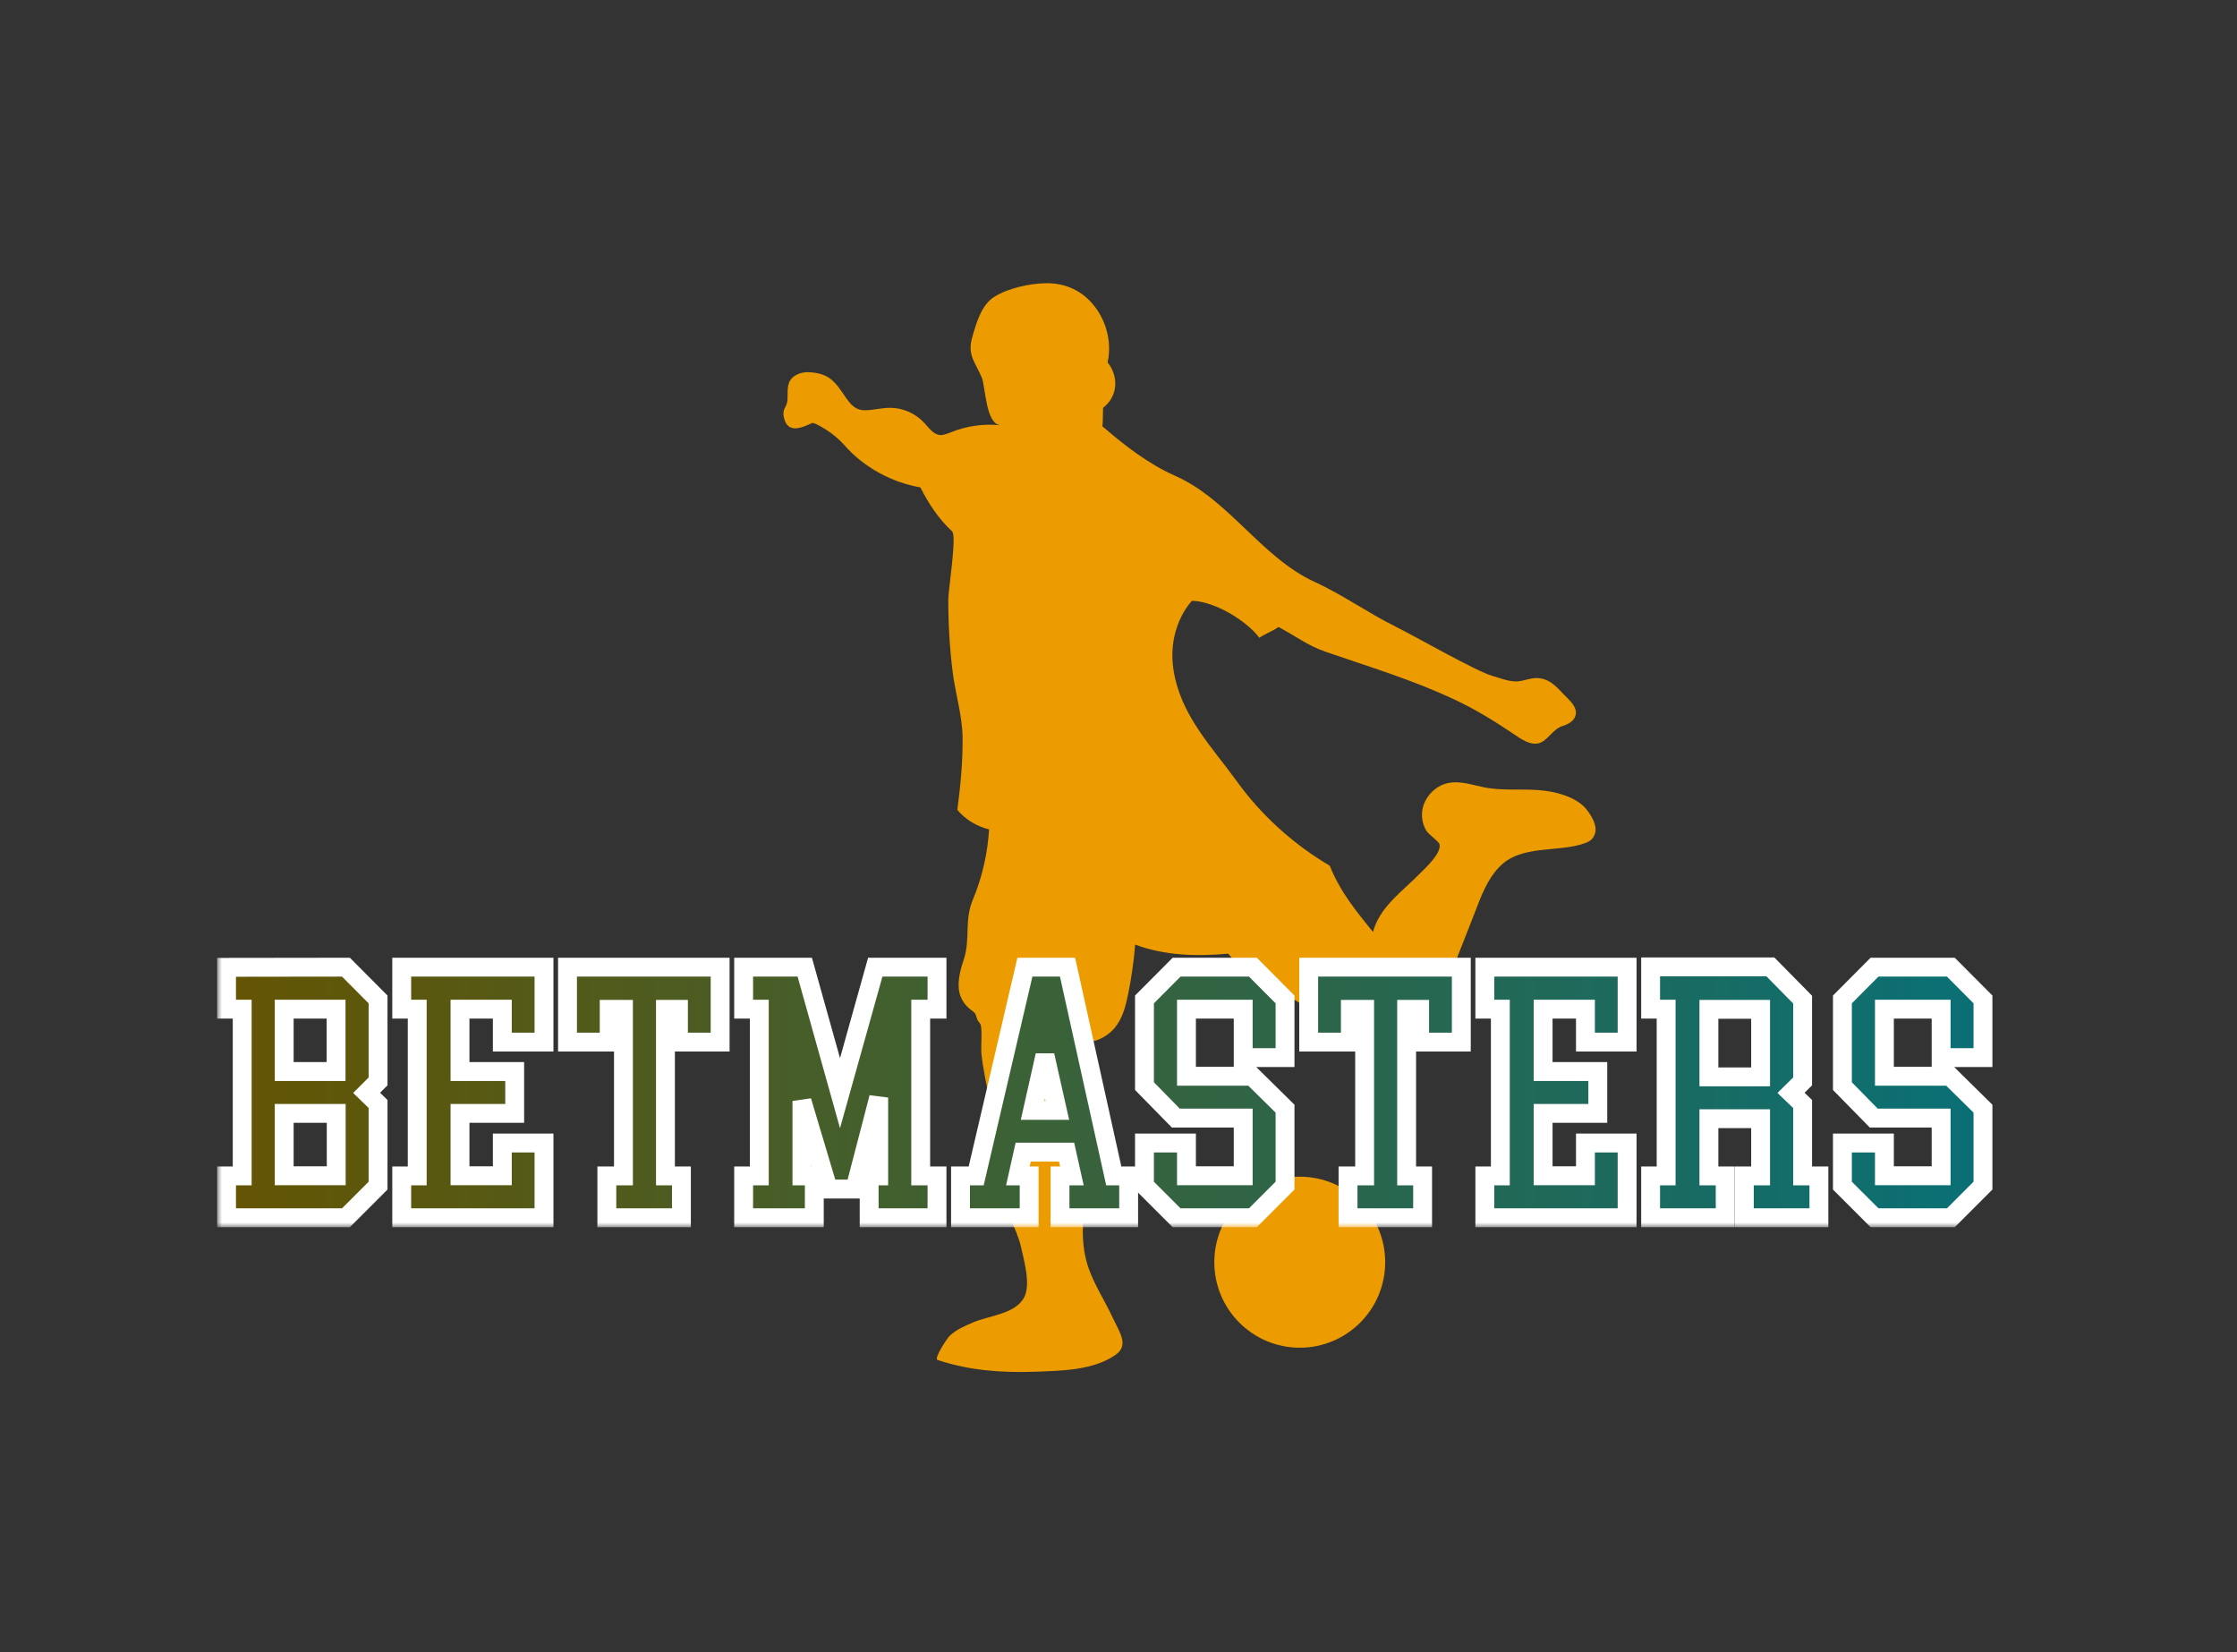 <svg width="237" height="175" viewBox="0 0 237 175" fill="none" xmlns="http://www.w3.org/2000/svg">
<rect x="0" y="0" width="237" height="175" fill="#333333" stroke="none"/>
<path d="M145.461 98.732C146.163 96.07 148.564 94.443 150.411 92.557C151.039 91.929 152.702 90.413 152.517 89.452C152.443 89.119 151.298 88.379 151.076 87.936C150.744 87.344 150.596 86.679 150.67 85.976C150.818 84.534 152 83.24 153.44 82.945C154.733 82.686 156.026 83.166 157.319 83.425C159.13 83.758 160.977 83.573 162.824 83.684C164.671 83.795 167.109 84.387 168.18 85.865C168.809 86.716 169.437 87.862 168.735 88.786C168.55 89.045 168.254 89.193 167.959 89.304C165.077 90.376 161.088 89.378 158.76 91.929C157.578 93.186 156.95 94.85 156.322 96.476C154.881 100.137 153.551 103.797 151.778 107.309C150.67 109.527 147.751 111.006 145.313 110.526C143.023 110.045 141.065 108.64 139.181 107.235C137.814 106.237 136.225 105.424 134.858 104.425C134.083 104.573 133.307 104.684 132.568 104.832C132.125 103.427 131.09 102.17 130.13 101.024C126.805 101.32 123.406 101.246 120.266 100.063C120.118 101.874 119.86 103.686 119.49 105.461C119.232 106.681 118.899 107.938 118.087 108.899C117.274 109.86 115.648 110.747 114.54 110.156C113.136 110.71 112.619 112.485 112.878 113.964C113.173 115.702 114.134 117.365 114.688 119.029C115.353 121.063 115.316 123.207 115.131 125.314C114.873 128.013 114.392 130.786 115.057 133.411C115.611 135.666 116.978 137.589 117.939 139.696C118.641 141.175 119.638 142.543 118.161 143.541C115.759 145.205 112.324 145.205 109.516 145.316C106.08 145.427 102.608 145.168 99.32 144.059C98.913 143.911 100.391 141.693 100.613 141.508C101.315 140.842 102.201 140.473 103.051 140.103C104.75 139.364 107.595 139.216 108.519 137.404C109.22 135.999 108.482 133.522 108.149 132.006C107.669 130.01 106.45 128.235 105.933 126.202C105.268 123.614 106.819 125.573 106.302 122.985C105.711 120.064 104.27 114.593 103.975 111.598C103.901 111.006 104.122 108.714 103.827 108.418C103.273 107.79 103.605 107.494 103.014 107.087C102.201 106.533 101.647 105.682 101.573 104.684C101.5 103.612 101.795 102.577 102.128 101.578C102.829 99.323 102.128 97.549 103.088 95.256C104.049 92.964 104.64 90.376 104.787 87.862C103.494 87.529 102.275 86.827 101.426 85.791C101.758 83.24 102.017 80.615 101.98 78.064C101.943 75.809 101.241 73.554 100.945 71.299C100.613 68.711 100.465 66.086 100.465 63.498C100.465 62.536 101.389 56.769 100.871 56.288C99.468 54.994 98.359 53.33 97.51 51.63C94.481 51.112 91.488 49.485 89.456 47.156C88.902 46.528 88.237 45.973 87.535 45.529C87.055 45.233 86.612 44.938 86.094 44.79C85.097 45.233 83.398 46.121 83.028 44.124C82.954 43.755 83.028 43.385 83.213 43.089C83.361 42.83 83.435 42.535 83.435 42.202C83.472 41.315 83.287 40.353 84.284 39.762C84.728 39.503 85.245 39.392 85.762 39.429C87.535 39.54 88.274 40.168 89.161 41.462C89.826 42.387 90.343 43.459 91.599 43.459C92.522 43.459 93.409 43.2 94.296 43.2C95.663 43.2 96.993 43.792 97.916 44.79C98.396 45.307 98.84 45.973 99.542 46.084C99.948 46.121 100.354 45.936 100.761 45.788C102.386 45.123 104.233 44.864 105.97 45.049C104.418 44.864 104.418 40.982 104.012 39.983C103.273 38.283 102.46 37.58 103.014 35.695C103.421 34.253 103.975 32.293 105.342 31.443C106.819 30.519 109.073 30.038 110.772 30.001C112.878 29.964 114.725 30.814 115.981 32.478C117.274 34.142 117.791 36.36 117.348 38.394C118.567 39.91 118.419 42.017 116.868 43.2C116.831 43.829 116.868 44.531 116.794 45.16C119.158 47.193 121.67 49.153 124.515 50.41C130.204 52.924 133.639 59.061 139.292 61.649C142.284 63.017 144.944 64.939 147.862 66.381C149.746 67.306 156.396 71.114 158.095 71.594C158.871 71.816 159.795 72.186 160.607 72.186C161.457 72.186 162.27 71.705 163.156 71.853C164.449 72.038 165.114 73.036 166.038 73.924C166.555 74.441 167.109 75.07 166.924 75.772C166.777 76.401 166.112 76.733 165.521 76.918C164.486 77.251 163.969 78.471 163.045 78.73C162.122 78.989 161.088 78.249 160.386 77.769C158.354 76.401 156.322 75.144 154.105 74.109C149.709 72.038 145.055 70.633 140.437 69.043C138.59 68.415 137.149 67.306 135.45 66.418C134.785 66.899 134.12 67.084 133.418 67.564C132.051 65.716 128.615 63.682 126.288 63.645C126.399 63.535 123.296 66.492 124.478 71.779C125.438 76.105 128.504 79.284 130.98 82.686C133.602 86.346 137.001 89.415 140.88 91.707C141.988 94.48 143.651 96.476 145.461 98.732Z" fill="#EC9C00"/>
<path d="M137.703 142.765C142.702 142.765 146.754 138.71 146.754 133.707C146.754 128.704 142.702 124.649 137.703 124.649C132.704 124.649 128.652 128.704 128.652 133.707C128.652 138.71 132.704 142.765 137.703 142.765Z" fill="#EC9C00"/>
<mask id="path-3-outside-1_67_92" maskUnits="userSpaceOnUse" x="23" y="101" width="189" height="29" fill="black">
<rect fill="white" x="23" y="101" width="189" height="29"/>
<path d="M24 102.471L36.65 102.454L40.054 105.874V114.557L38.842 115.769L40.054 116.947V125.597L36.65 129H24V124.567H25.66V106.903H24V102.471ZM30.109 106.903V113.511H35.605V106.903H30.109ZM35.621 124.551V117.943H30.109V124.551H35.621ZM48.736 124.551H53.219V121.081H57.635V129H42.56V124.567H44.204V106.903H42.56V102.454H57.635V110.39H53.219V106.903H48.736V113.511H54.53V117.943H48.736V124.551ZM66.052 124.567V106.92H64.541V110.39H60.125V102.454H76.295V110.39H71.879V106.92H70.501V124.567H72.194V129H64.292V124.567H66.052ZM84.961 116.632V124.567H86.272V129H78.785V124.567H80.445V106.903H78.785V102.454H85.26L88.995 115.802L92.731 102.454H99.272V106.903H97.545V124.567H99.272V129H92.083V124.567H93.096V116.267L90.572 125.962H87.75L84.961 116.632ZM108.402 122.044L107.838 124.567H109.033V129H101.762V124.567H103.422L108.585 102.454H113.101L117.998 124.567H119.575V129H112.304V124.567H113.565L113.001 122.044H108.402ZM112.021 117.628L110.71 111.801L109.398 117.628H112.021ZM124.655 102.454H132.74L136.144 105.874V112.033H131.711V106.903H125.701V114.009H132.657L136.144 117.445V125.597L132.74 129H124.655L121.252 125.597V121.081H125.701V124.551H131.711V118.441H124.572L121.252 115.055V105.874L124.655 102.454ZM144.577 124.567V106.92H143.066V110.39H138.65V102.454H154.82V110.39H150.404V106.92H149.026V124.567H150.72V129H142.817V124.567H144.577ZM163.486 124.551H167.969V121.081H172.385V129H157.311V124.567H158.954V106.903H157.311V102.454H172.385V110.39H167.969V106.903H163.486V113.511H169.28V117.943H163.486V124.551ZM186.529 114.075V106.92H181.051V114.075H186.529ZM186.529 124.567V118.508H181.051V124.567H182.777V129H174.875V124.567H176.519V106.903H174.875V102.421H187.559L190.979 105.891V114.557L189.75 115.769L190.979 116.947V124.567H192.705V129H184.803V124.567H186.529ZM198.599 102.454H206.684L210.087 105.874V112.033H205.654V106.903H199.645V114.009H206.601L210.087 117.445V125.597L206.684 129H198.599L195.195 125.597V121.081H199.645V124.551H205.654V118.441H198.516L195.195 115.055V105.874L198.599 102.454Z"/>
</mask>
<path d="M24 102.471L36.65 102.454L40.054 105.874V114.557L38.842 115.769L40.054 116.947V125.597L36.65 129H24V124.567H25.66V106.903H24V102.471ZM30.109 106.903V113.511H35.605V106.903H30.109ZM35.621 124.551V117.943H30.109V124.551H35.621ZM48.736 124.551H53.219V121.081H57.635V129H42.56V124.567H44.204V106.903H42.56V102.454H57.635V110.39H53.219V106.903H48.736V113.511H54.53V117.943H48.736V124.551ZM66.052 124.567V106.92H64.541V110.39H60.125V102.454H76.295V110.39H71.879V106.92H70.501V124.567H72.194V129H64.292V124.567H66.052ZM84.961 116.632V124.567H86.272V129H78.785V124.567H80.445V106.903H78.785V102.454H85.26L88.995 115.802L92.731 102.454H99.272V106.903H97.545V124.567H99.272V129H92.083V124.567H93.096V116.267L90.572 125.962H87.75L84.961 116.632ZM108.402 122.044L107.838 124.567H109.033V129H101.762V124.567H103.422L108.585 102.454H113.101L117.998 124.567H119.575V129H112.304V124.567H113.565L113.001 122.044H108.402ZM112.021 117.628L110.71 111.801L109.398 117.628H112.021ZM124.655 102.454H132.74L136.144 105.874V112.033H131.711V106.903H125.701V114.009H132.657L136.144 117.445V125.597L132.74 129H124.655L121.252 125.597V121.081H125.701V124.551H131.711V118.441H124.572L121.252 115.055V105.874L124.655 102.454ZM144.577 124.567V106.92H143.066V110.39H138.65V102.454H154.82V110.39H150.404V106.92H149.026V124.567H150.72V129H142.817V124.567H144.577ZM163.486 124.551H167.969V121.081H172.385V129H157.311V124.567H158.954V106.903H157.311V102.454H172.385V110.39H167.969V106.903H163.486V113.511H169.28V117.943H163.486V124.551ZM186.529 114.075V106.92H181.051V114.075H186.529ZM186.529 124.567V118.508H181.051V124.567H182.777V129H174.875V124.567H176.519V106.903H174.875V102.421H187.559L190.979 105.891V114.557L189.75 115.769L190.979 116.947V124.567H192.705V129H184.803V124.567H186.529ZM198.599 102.454H206.684L210.087 105.874V112.033H205.654V106.903H199.645V114.009H206.601L210.087 117.445V125.597L206.684 129H198.599L195.195 125.597V121.081H199.645V124.551H205.654V118.441H198.516L195.195 115.055V105.874L198.599 102.454Z" fill="url(#paint0_linear_67_92)"/>
<path d="M24 102.471L23.999 101.471L23 101.472V102.471H24ZM36.65 102.454L37.359 101.749L37.066 101.454L36.649 101.454L36.65 102.454ZM40.054 105.874H41.054V105.461L40.763 105.169L40.054 105.874ZM40.054 114.557L40.761 115.264L41.054 114.971V114.557H40.054ZM38.842 115.769L38.135 115.061L37.418 115.778L38.145 116.485L38.842 115.769ZM40.054 116.947H41.054V116.525L40.751 116.23L40.054 116.947ZM40.054 125.597L40.761 126.304L41.054 126.011V125.597H40.054ZM36.65 129V130H37.065L37.358 129.707L36.65 129ZM24 129H23V130H24V129ZM24 124.567V123.567H23V124.567H24ZM25.66 124.567V125.567H26.66V124.567H25.66ZM25.66 106.903H26.66V105.903H25.66V106.903ZM24 106.903H23V107.903H24V106.903ZM30.109 106.903V105.903H29.109V106.903H30.109ZM30.109 113.511H29.109V114.511H30.109V113.511ZM35.605 113.511V114.511H36.605V113.511H35.605ZM35.605 106.903H36.605V105.903H35.605V106.903ZM35.621 124.551V125.551H36.621V124.551H35.621ZM35.621 117.943H36.621V116.943H35.621V117.943ZM30.109 117.943V116.943H29.109V117.943H30.109ZM30.109 124.551H29.109V125.551H30.109V124.551ZM24.001 103.471L36.652 103.454L36.649 101.454L23.999 101.471L24.001 103.471ZM35.942 103.159L39.345 106.579L40.763 105.169L37.359 101.749L35.942 103.159ZM39.054 105.874V114.557H41.054V105.874H39.054ZM39.347 113.85L38.135 115.061L39.549 116.476L40.761 115.264L39.347 113.85ZM38.145 116.485L39.356 117.664L40.751 116.23L39.539 115.052L38.145 116.485ZM39.054 116.947V125.597H41.054V116.947H39.054ZM39.347 124.89L35.943 128.293L37.358 129.707L40.761 126.304L39.347 124.89ZM36.65 128H24V130H36.65V128ZM25 129V124.567H23V129H25ZM24 125.567H25.66V123.567H24V125.567ZM26.66 124.567V106.903H24.66V124.567H26.66ZM25.66 105.903H24V107.903H25.66V105.903ZM25 106.903V102.471H23V106.903H25ZM29.109 106.903V113.511H31.109V106.903H29.109ZM30.109 114.511H35.605V112.511H30.109V114.511ZM36.605 113.511V106.903H34.605V113.511H36.605ZM35.605 105.903H30.109V107.903H35.605V105.903ZM36.621 124.551V117.943H34.621V124.551H36.621ZM35.621 116.943H30.109V118.943H35.621V116.943ZM29.109 117.943V124.551H31.109V117.943H29.109ZM30.109 125.551H35.621V123.551H30.109V125.551ZM48.736 124.551H47.736V125.551H48.736V124.551ZM53.219 124.551V125.551H54.219V124.551H53.219ZM53.219 121.081V120.081H52.219V121.081H53.219ZM57.635 121.081H58.635V120.081H57.635V121.081ZM57.635 129V130H58.635V129H57.635ZM42.56 129H41.56V130H42.56V129ZM42.56 124.567V123.567H41.56V124.567H42.56ZM44.204 124.567V125.567H45.204V124.567H44.204ZM44.204 106.903H45.204V105.903H44.204V106.903ZM42.56 106.903H41.56V107.903H42.56V106.903ZM42.56 102.454V101.454H41.56V102.454H42.56ZM57.635 102.454H58.635V101.454H57.635V102.454ZM57.635 110.39V111.39H58.635V110.39H57.635ZM53.219 110.39H52.219V111.39H53.219V110.39ZM53.219 106.903H54.219V105.903H53.219V106.903ZM48.736 106.903V105.903H47.736V106.903H48.736ZM48.736 113.511H47.736V114.511H48.736V113.511ZM54.53 113.511H55.53V112.511H54.53V113.511ZM54.53 117.943V118.943H55.53V117.943H54.53ZM48.736 117.943V116.943H47.736V117.943H48.736ZM48.736 125.551H53.219V123.551H48.736V125.551ZM54.219 124.551V121.081H52.219V124.551H54.219ZM53.219 122.081H57.635V120.081H53.219V122.081ZM56.635 121.081V129H58.635V121.081H56.635ZM57.635 128H42.56V130H57.635V128ZM43.56 129V124.567H41.56V129H43.56ZM42.56 125.567H44.204V123.567H42.56V125.567ZM45.204 124.567V106.903H43.204V124.567H45.204ZM44.204 105.903H42.56V107.903H44.204V105.903ZM43.56 106.903V102.454H41.56V106.903H43.56ZM42.56 103.454H57.635V101.454H42.56V103.454ZM56.635 102.454V110.39H58.635V102.454H56.635ZM57.635 109.39H53.219V111.39H57.635V109.39ZM54.219 110.39V106.903H52.219V110.39H54.219ZM53.219 105.903H48.736V107.903H53.219V105.903ZM47.736 106.903V113.511H49.736V106.903H47.736ZM48.736 114.511H54.53V112.511H48.736V114.511ZM53.53 113.511V117.943H55.53V113.511H53.53ZM54.53 116.943H48.736V118.943H54.53V116.943ZM47.736 117.943V124.551H49.736V117.943H47.736ZM66.052 124.567V125.567H67.052V124.567H66.052ZM66.052 106.92H67.052V105.92H66.052V106.92ZM64.541 106.92V105.92H63.541V106.92H64.541ZM64.541 110.39V111.39H65.541V110.39H64.541ZM60.125 110.39H59.125V111.39H60.125V110.39ZM60.125 102.454V101.454H59.125V102.454H60.125ZM76.295 102.454H77.295V101.454H76.295V102.454ZM76.295 110.39V111.39H77.295V110.39H76.295ZM71.879 110.39H70.879V111.39H71.879V110.39ZM71.879 106.92H72.879V105.92H71.879V106.92ZM70.501 106.92V105.92H69.501V106.92H70.501ZM70.501 124.567H69.501V125.567H70.501V124.567ZM72.194 124.567H73.194V123.567H72.194V124.567ZM72.194 129V130H73.194V129H72.194ZM64.292 129H63.292V130H64.292V129ZM64.292 124.567V123.567H63.292V124.567H64.292ZM67.052 124.567V106.92H65.052V124.567H67.052ZM66.052 105.92H64.541V107.92H66.052V105.92ZM63.541 106.92V110.39H65.541V106.92H63.541ZM64.541 109.39H60.125V111.39H64.541V109.39ZM61.125 110.39V102.454H59.125V110.39H61.125ZM60.125 103.454H76.295V101.454H60.125V103.454ZM75.295 102.454V110.39H77.295V102.454H75.295ZM76.295 109.39H71.879V111.39H76.295V109.39ZM72.879 110.39V106.92H70.879V110.39H72.879ZM71.879 105.92H70.501V107.92H71.879V105.92ZM69.501 106.92V124.567H71.501V106.92H69.501ZM70.501 125.567H72.194V123.567H70.501V125.567ZM71.194 124.567V129H73.194V124.567H71.194ZM72.194 128H64.292V130H72.194V128ZM65.292 129V124.567H63.292V129H65.292ZM64.292 125.567H66.052V123.567H64.292V125.567ZM84.961 116.632L85.919 116.345L83.961 116.632H84.961ZM84.961 124.567H83.961V125.567H84.961V124.567ZM86.272 124.567H87.272V123.567H86.272V124.567ZM86.272 129V130H87.272V129H86.272ZM78.785 129H77.785V130H78.785V129ZM78.785 124.567V123.567H77.785V124.567H78.785ZM80.445 124.567V125.567H81.445V124.567H80.445ZM80.445 106.903H81.445V105.903H80.445V106.903ZM78.785 106.903H77.785V107.903H78.785V106.903ZM78.785 102.454V101.454H77.785V102.454H78.785ZM85.26 102.454L86.223 102.185L86.018 101.454H85.26V102.454ZM88.995 115.802L88.032 116.071L88.995 119.512L89.958 116.071L88.995 115.802ZM92.731 102.454V101.454H91.972L91.767 102.185L92.731 102.454ZM99.272 102.454H100.271V101.454H99.272V102.454ZM99.272 106.903V107.903H100.271V106.903H99.272ZM97.545 106.903V105.903H96.545V106.903H97.545ZM97.545 124.567H96.545V125.567H97.545V124.567ZM99.272 124.567H100.271V123.567H99.272V124.567ZM99.272 129V130H100.271V129H99.272ZM92.083 129H91.083V130H92.083V129ZM92.083 124.567V123.567H91.083V124.567H92.083ZM93.096 124.567V125.567H94.096V124.567H93.096ZM93.096 116.267H94.096L92.128 116.015L93.096 116.267ZM90.572 125.962V126.962H91.345L91.54 126.214L90.572 125.962ZM87.75 125.962L86.792 126.248L87.005 126.962H87.75V125.962ZM83.961 116.632V124.567H85.961V116.632H83.961ZM84.961 125.567H86.272V123.567H84.961V125.567ZM85.272 124.567V129H87.272V124.567H85.272ZM86.272 128H78.785V130H86.272V128ZM79.785 129V124.567H77.785V129H79.785ZM78.785 125.567H80.445V123.567H78.785V125.567ZM81.445 124.567V106.903H79.445V124.567H81.445ZM80.445 105.903H78.785V107.903H80.445V105.903ZM79.785 106.903V102.454H77.785V106.903H79.785ZM78.785 103.454H85.26V101.454H78.785V103.454ZM84.297 102.724L88.032 116.071L89.958 115.532L86.223 102.185L84.297 102.724ZM89.958 116.071L93.694 102.724L91.767 102.185L88.032 115.532L89.958 116.071ZM92.731 103.454H99.272V101.454H92.731V103.454ZM98.272 102.454V106.903H100.271V102.454H98.272ZM99.272 105.903H97.545V107.903H99.272V105.903ZM96.545 106.903V124.567H98.545V106.903H96.545ZM97.545 125.567H99.272V123.567H97.545V125.567ZM98.272 124.567V129H100.271V124.567H98.272ZM99.272 128H92.083V130H99.272V128ZM93.083 129V124.567H91.083V129H93.083ZM92.083 125.567H93.096V123.567H92.083V125.567ZM94.096 124.567V116.267H92.096V124.567H94.096ZM92.128 116.015L89.605 125.71L91.54 126.214L94.064 116.518L92.128 116.015ZM90.572 124.962H87.75V126.962H90.572V124.962ZM88.708 125.676L85.919 116.345L84.003 116.918L86.792 126.248L88.708 125.676ZM108.402 122.044V121.044H107.601L107.426 121.826L108.402 122.044ZM107.838 124.567L106.862 124.349L106.589 125.567H107.838V124.567ZM109.033 124.567H110.033V123.567H109.033V124.567ZM109.033 129V130H110.033V129H109.033ZM101.762 129H100.762V130H101.762V129ZM101.762 124.567V123.567H100.762V124.567H101.762ZM103.422 124.567V125.567H104.215L104.396 124.795L103.422 124.567ZM108.585 102.454V101.454H107.792L107.611 102.227L108.585 102.454ZM113.101 102.454L114.077 102.238L113.903 101.454H113.101V102.454ZM117.998 124.567L117.022 124.784L117.195 125.567H117.998V124.567ZM119.575 124.567H120.575V123.567H119.575V124.567ZM119.575 129V130H120.575V129H119.575ZM112.304 129H111.304V130H112.304V129ZM112.304 124.567V123.567H111.304V124.567H112.304ZM113.565 124.567V125.567H114.814L114.541 124.349L113.565 124.567ZM113.001 122.044L113.977 121.826L113.802 121.044H113.001V122.044ZM112.021 117.628V118.628H113.272L112.997 117.408L112.021 117.628ZM110.71 111.801L111.686 111.581H109.734L110.71 111.801ZM109.398 117.628L108.423 117.408L108.148 118.628H109.398V117.628ZM107.426 121.826L106.862 124.349L108.814 124.786L109.378 122.262L107.426 121.826ZM107.838 125.567H109.033V123.567H107.838V125.567ZM108.033 124.567V129H110.033V124.567H108.033ZM109.033 128H101.762V130H109.033V128ZM102.762 129V124.567H100.762V129H102.762ZM101.762 125.567H103.422V123.567H101.762V125.567ZM104.396 124.795L109.559 102.681L107.611 102.227L102.448 124.34L104.396 124.795ZM108.585 103.454H113.101V101.454H108.585V103.454ZM112.124 102.67L117.022 124.784L118.974 124.351L114.077 102.238L112.124 102.67ZM117.998 125.567H119.575V123.567H117.998V125.567ZM118.575 124.567V129H120.575V124.567H118.575ZM119.575 128H112.304V130H119.575V128ZM113.304 129V124.567H111.304V129H113.304ZM112.304 125.567H113.565V123.567H112.304V125.567ZM114.541 124.349L113.977 121.826L112.025 122.262L112.59 124.786L114.541 124.349ZM113.001 121.044H108.402V123.044H113.001V121.044ZM112.997 117.408L111.686 111.581L109.734 112.02L111.046 117.848L112.997 117.408ZM109.734 111.581L108.423 117.408L110.374 117.848L111.686 112.02L109.734 111.581ZM109.398 118.628H112.021V116.628H109.398V118.628ZM124.655 102.454V101.454H124.24L123.946 101.749L124.655 102.454ZM132.74 102.454L133.449 101.749L133.156 101.454H132.74V102.454ZM136.144 105.874H137.144V105.461L136.852 105.169L136.144 105.874ZM136.144 112.033V113.033H137.144V112.033H136.144ZM131.711 112.033H130.711V113.033H131.711V112.033ZM131.711 106.903H132.711V105.903H131.711V106.903ZM125.701 106.903V105.903H124.701V106.903H125.701ZM125.701 114.009H124.701V115.009H125.701V114.009ZM132.657 114.009L133.359 113.297L133.067 113.009H132.657V114.009ZM136.144 117.445H137.144V117.027L136.846 116.733L136.144 117.445ZM136.144 125.597L136.851 126.304L137.144 126.011V125.597H136.144ZM132.74 129V130H133.154L133.447 129.707L132.74 129ZM124.655 129L123.948 129.707L124.241 130H124.655V129ZM121.252 125.597H120.252V126.011L120.545 126.304L121.252 125.597ZM121.252 121.081V120.081H120.252V121.081H121.252ZM125.701 121.081H126.701V120.081H125.701V121.081ZM125.701 124.551H124.701V125.551H125.701V124.551ZM131.711 124.551V125.551H132.711V124.551H131.711ZM131.711 118.441H132.711V117.441H131.711V118.441ZM124.572 118.441L123.858 119.141L124.152 119.441H124.572V118.441ZM121.252 115.055H120.252V115.463L120.538 115.755L121.252 115.055ZM121.252 105.874L120.543 105.169L120.252 105.461V105.874H121.252ZM124.655 103.454H132.74V101.454H124.655V103.454ZM132.031 103.159L135.435 106.579L136.852 105.169L133.449 101.749L132.031 103.159ZM135.144 105.874V112.033H137.144V105.874H135.144ZM136.144 111.033H131.711V113.033H136.144V111.033ZM132.711 112.033V106.903H130.711V112.033H132.711ZM131.711 105.903H125.701V107.903H131.711V105.903ZM124.701 106.903V114.009H126.701V106.903H124.701ZM125.701 115.009H132.657V113.009H125.701V115.009ZM131.955 114.721L135.442 118.157L136.846 116.733L133.359 113.297L131.955 114.721ZM135.144 117.445V125.597H137.144V117.445H135.144ZM135.436 124.89L132.033 128.293L133.447 129.707L136.851 126.304L135.436 124.89ZM132.74 128H124.655V130H132.74V128ZM125.362 128.293L121.959 124.89L120.545 126.304L123.948 129.707L125.362 128.293ZM122.252 125.597V121.081H120.252V125.597H122.252ZM121.252 122.081H125.701V120.081H121.252V122.081ZM124.701 121.081V124.551H126.701V121.081H124.701ZM125.701 125.551H131.711V123.551H125.701V125.551ZM132.711 124.551V118.441H130.711V124.551H132.711ZM131.711 117.441H124.572V119.441H131.711V117.441ZM125.286 117.741L121.966 114.355L120.538 115.755L123.858 119.141L125.286 117.741ZM122.252 115.055V105.874H120.252V115.055H122.252ZM121.961 106.579L125.364 103.159L123.946 101.749L120.543 105.169L121.961 106.579ZM144.577 124.567V125.567H145.577V124.567H144.577ZM144.577 106.92H145.577V105.92H144.577V106.92ZM143.066 106.92V105.92H142.066V106.92H143.066ZM143.066 110.39V111.39H144.066V110.39H143.066ZM138.65 110.39H137.65V111.39H138.65V110.39ZM138.65 102.454V101.454H137.65V102.454H138.65ZM154.82 102.454H155.82V101.454H154.82V102.454ZM154.82 110.39V111.39H155.82V110.39H154.82ZM150.404 110.39H149.404V111.39H150.404V110.39ZM150.404 106.92H151.404V105.92H150.404V106.92ZM149.026 106.92V105.92H148.026V106.92H149.026ZM149.026 124.567H148.026V125.567H149.026V124.567ZM150.72 124.567H151.72V123.567H150.72V124.567ZM150.72 129V130H151.72V129H150.72ZM142.817 129H141.817V130H142.817V129ZM142.817 124.567V123.567H141.817V124.567H142.817ZM145.577 124.567V106.92H143.577V124.567H145.577ZM144.577 105.92H143.066V107.92H144.577V105.92ZM142.066 106.92V110.39H144.066V106.92H142.066ZM143.066 109.39H138.65V111.39H143.066V109.39ZM139.65 110.39V102.454H137.65V110.39H139.65ZM138.65 103.454H154.82V101.454H138.65V103.454ZM153.82 102.454V110.39H155.82V102.454H153.82ZM154.82 109.39H150.404V111.39H154.82V109.39ZM151.404 110.39V106.92H149.404V110.39H151.404ZM150.404 105.92H149.026V107.92H150.404V105.92ZM148.026 106.92V124.567H150.026V106.92H148.026ZM149.026 125.567H150.72V123.567H149.026V125.567ZM149.72 124.567V129H151.72V124.567H149.72ZM150.72 128H142.817V130H150.72V128ZM143.817 129V124.567H141.817V129H143.817ZM142.817 125.567H144.577V123.567H142.817V125.567ZM163.486 124.551H162.486V125.551H163.486V124.551ZM167.969 124.551V125.551H168.969V124.551H167.969ZM167.969 121.081V120.081H166.969V121.081H167.969ZM172.385 121.081H173.385V120.081H172.385V121.081ZM172.385 129V130H173.385V129H172.385ZM157.311 129H156.311V130H157.311V129ZM157.311 124.567V123.567H156.311V124.567H157.311ZM158.954 124.567V125.567H159.954V124.567H158.954ZM158.954 106.903H159.954V105.903H158.954V106.903ZM157.311 106.903H156.311V107.903H157.311V106.903ZM157.311 102.454V101.454H156.311V102.454H157.311ZM172.385 102.454H173.385V101.454H172.385V102.454ZM172.385 110.39V111.39H173.385V110.39H172.385ZM167.969 110.39H166.969V111.39H167.969V110.39ZM167.969 106.903H168.969V105.903H167.969V106.903ZM163.486 106.903V105.903H162.486V106.903H163.486ZM163.486 113.511H162.486V114.511H163.486V113.511ZM169.28 113.511H170.28V112.511H169.28V113.511ZM169.28 117.943V118.943H170.28V117.943H169.28ZM163.486 117.943V116.943H162.486V117.943H163.486ZM163.486 125.551H167.969V123.551H163.486V125.551ZM168.969 124.551V121.081H166.969V124.551H168.969ZM167.969 122.081H172.385V120.081H167.969V122.081ZM171.385 121.081V129H173.385V121.081H171.385ZM172.385 128H157.311V130H172.385V128ZM158.311 129V124.567H156.311V129H158.311ZM157.311 125.567H158.954V123.567H157.311V125.567ZM159.954 124.567V106.903H157.954V124.567H159.954ZM158.954 105.903H157.311V107.903H158.954V105.903ZM158.311 106.903V102.454H156.311V106.903H158.311ZM157.311 103.454H172.385V101.454H157.311V103.454ZM171.385 102.454V110.39H173.385V102.454H171.385ZM172.385 109.39H167.969V111.39H172.385V109.39ZM168.969 110.39V106.903H166.969V110.39H168.969ZM167.969 105.903H163.486V107.903H167.969V105.903ZM162.486 106.903V113.511H164.486V106.903H162.486ZM163.486 114.511H169.28V112.511H163.486V114.511ZM168.28 113.511V117.943H170.28V113.511H168.28ZM169.28 116.943H163.486V118.943H169.28V116.943ZM162.486 117.943V124.551H164.486V117.943H162.486ZM186.529 114.075V115.075H187.529V114.075H186.529ZM186.529 106.92H187.529V105.92H186.529V106.92ZM181.051 106.92V105.92H180.051V106.92H181.051ZM181.051 114.075H180.051V115.075H181.051V114.075ZM186.529 124.567V125.567H187.529V124.567H186.529ZM186.529 118.508H187.529V117.508H186.529V118.508ZM181.051 118.508V117.508H180.051V118.508H181.051ZM181.051 124.567H180.051V125.567H181.051V124.567ZM182.777 124.567H183.777V123.567H182.777V124.567ZM182.777 129V130H183.777V129H182.777ZM174.875 129H173.875V130H174.875V129ZM174.875 124.567V123.567H173.875V124.567H174.875ZM176.519 124.567V125.567H177.519V124.567H176.519ZM176.519 106.903H177.519V105.903H176.519V106.903ZM174.875 106.903H173.875V107.903H174.875V106.903ZM174.875 102.421V101.421H173.875V102.421H174.875ZM187.559 102.421L188.271 101.719L187.977 101.421H187.559V102.421ZM190.979 105.891H191.979V105.481L191.691 105.189L190.979 105.891ZM190.979 114.557L191.681 115.269L191.979 114.975V114.557H190.979ZM189.75 115.769L189.048 115.057L188.316 115.779L189.058 116.49L189.75 115.769ZM190.979 116.947H191.979V116.521L191.671 116.226L190.979 116.947ZM190.979 124.567H189.979V125.567H190.979V124.567ZM192.705 124.567H193.705V123.567H192.705V124.567ZM192.705 129V130H193.705V129H192.705ZM184.803 129H183.803V130H184.803V129ZM184.803 124.567V123.567H183.803V124.567H184.803ZM187.529 114.075V106.92H185.529V114.075H187.529ZM186.529 105.92H181.051V107.92H186.529V105.92ZM180.051 106.92V114.075H182.051V106.92H180.051ZM181.051 115.075H186.529V113.075H181.051V115.075ZM187.529 124.567V118.508H185.529V124.567H187.529ZM186.529 117.508H181.051V119.508H186.529V117.508ZM180.051 118.508V124.567H182.051V118.508H180.051ZM181.051 125.567H182.777V123.567H181.051V125.567ZM181.777 124.567V129H183.777V124.567H181.777ZM182.777 128H174.875V130H182.777V128ZM175.875 129V124.567H173.875V129H175.875ZM174.875 125.567H176.519V123.567H174.875V125.567ZM177.519 124.567V106.903H175.519V124.567H177.519ZM176.519 105.903H174.875V107.903H176.519V105.903ZM175.875 106.903V102.421H173.875V106.903H175.875ZM174.875 103.421H187.559V101.421H174.875V103.421ZM186.846 103.123L190.266 106.593L191.691 105.189L188.271 101.719L186.846 103.123ZM189.979 105.891V114.557H191.979V105.891H189.979ZM190.276 113.845L189.048 115.057L190.452 116.48L191.681 115.269L190.276 113.845ZM189.058 116.49L190.286 117.669L191.671 116.226L190.442 115.047L189.058 116.49ZM189.979 116.947V124.567H191.979V116.947H189.979ZM190.979 125.567H192.705V123.567H190.979V125.567ZM191.705 124.567V129H193.705V124.567H191.705ZM192.705 128H184.803V130H192.705V128ZM185.803 129V124.567H183.803V129H185.803ZM184.803 125.567H186.529V123.567H184.803V125.567ZM198.599 102.454V101.454H198.183L197.89 101.749L198.599 102.454ZM206.684 102.454L207.392 101.749L207.099 101.454H206.684V102.454ZM210.087 105.874H211.087V105.461L210.796 105.169L210.087 105.874ZM210.087 112.033V113.033H211.087V112.033H210.087ZM205.654 112.033H204.654V113.033H205.654V112.033ZM205.654 106.903H206.654V105.903H205.654V106.903ZM199.645 106.903V105.903H198.645V106.903H199.645ZM199.645 114.009H198.645V115.009H199.645V114.009ZM206.601 114.009L207.303 113.297L207.011 113.009H206.601V114.009ZM210.087 117.445H211.087V117.027L210.789 116.733L210.087 117.445ZM210.087 125.597L210.794 126.304L211.087 126.011V125.597H210.087ZM206.684 129V130H207.098L207.391 129.707L206.684 129ZM198.599 129L197.892 129.707L198.184 130H198.599V129ZM195.195 125.597H194.195V126.011L194.488 126.304L195.195 125.597ZM195.195 121.081V120.081H194.195V121.081H195.195ZM199.645 121.081H200.645V120.081H199.645V121.081ZM199.645 124.551H198.645V125.551H199.645V124.551ZM205.654 124.551V125.551H206.654V124.551H205.654ZM205.654 118.441H206.654V117.441H205.654V118.441ZM198.516 118.441L197.802 119.141L198.096 119.441H198.516V118.441ZM195.195 115.055H194.195V115.463L194.481 115.755L195.195 115.055ZM195.195 105.874L194.486 105.169L194.195 105.461V105.874H195.195ZM198.599 103.454H206.684V101.454H198.599V103.454ZM205.975 103.159L209.378 106.579L210.796 105.169L207.392 101.749L205.975 103.159ZM209.087 105.874V112.033H211.087V105.874H209.087ZM210.087 111.033H205.654V113.033H210.087V111.033ZM206.654 112.033V106.903H204.654V112.033H206.654ZM205.654 105.903H199.645V107.903H205.654V105.903ZM198.645 106.903V114.009H200.645V106.903H198.645ZM199.645 115.009H206.601V113.009H199.645V115.009ZM205.899 114.721L209.385 118.157L210.789 116.733L207.303 113.297L205.899 114.721ZM209.087 117.445V125.597H211.087V117.445H209.087ZM209.38 124.89L205.976 128.293L207.391 129.707L210.794 126.304L209.38 124.89ZM206.684 128H198.599V130H206.684V128ZM199.306 128.293L195.902 124.89L194.488 126.304L197.892 129.707L199.306 128.293ZM196.195 125.597V121.081H194.195V125.597H196.195ZM195.195 122.081H199.645V120.081H195.195V122.081ZM198.645 121.081V124.551H200.645V121.081H198.645ZM199.645 125.551H205.654V123.551H199.645V125.551ZM206.654 124.551V118.441H204.654V124.551H206.654ZM205.654 117.441H198.516V119.441H205.654V117.441ZM199.23 117.741L195.909 114.355L194.481 115.755L197.802 119.141L199.23 117.741ZM196.195 115.055V105.874H194.195V115.055H196.195ZM195.904 106.579L199.307 103.159L197.89 101.749L194.486 105.169L195.904 106.579Z" fill="white" mask="url(#path-3-outside-1_67_92)"/>
<defs>
<linearGradient id="paint0_linear_67_92" x1="24" y1="87.5" x2="213" y2="87.5" gradientUnits="userSpaceOnUse">
<stop stop-color="#645503"/>
<stop offset="1" stop-color="#087077"/>
</linearGradient>
</defs>
</svg>
